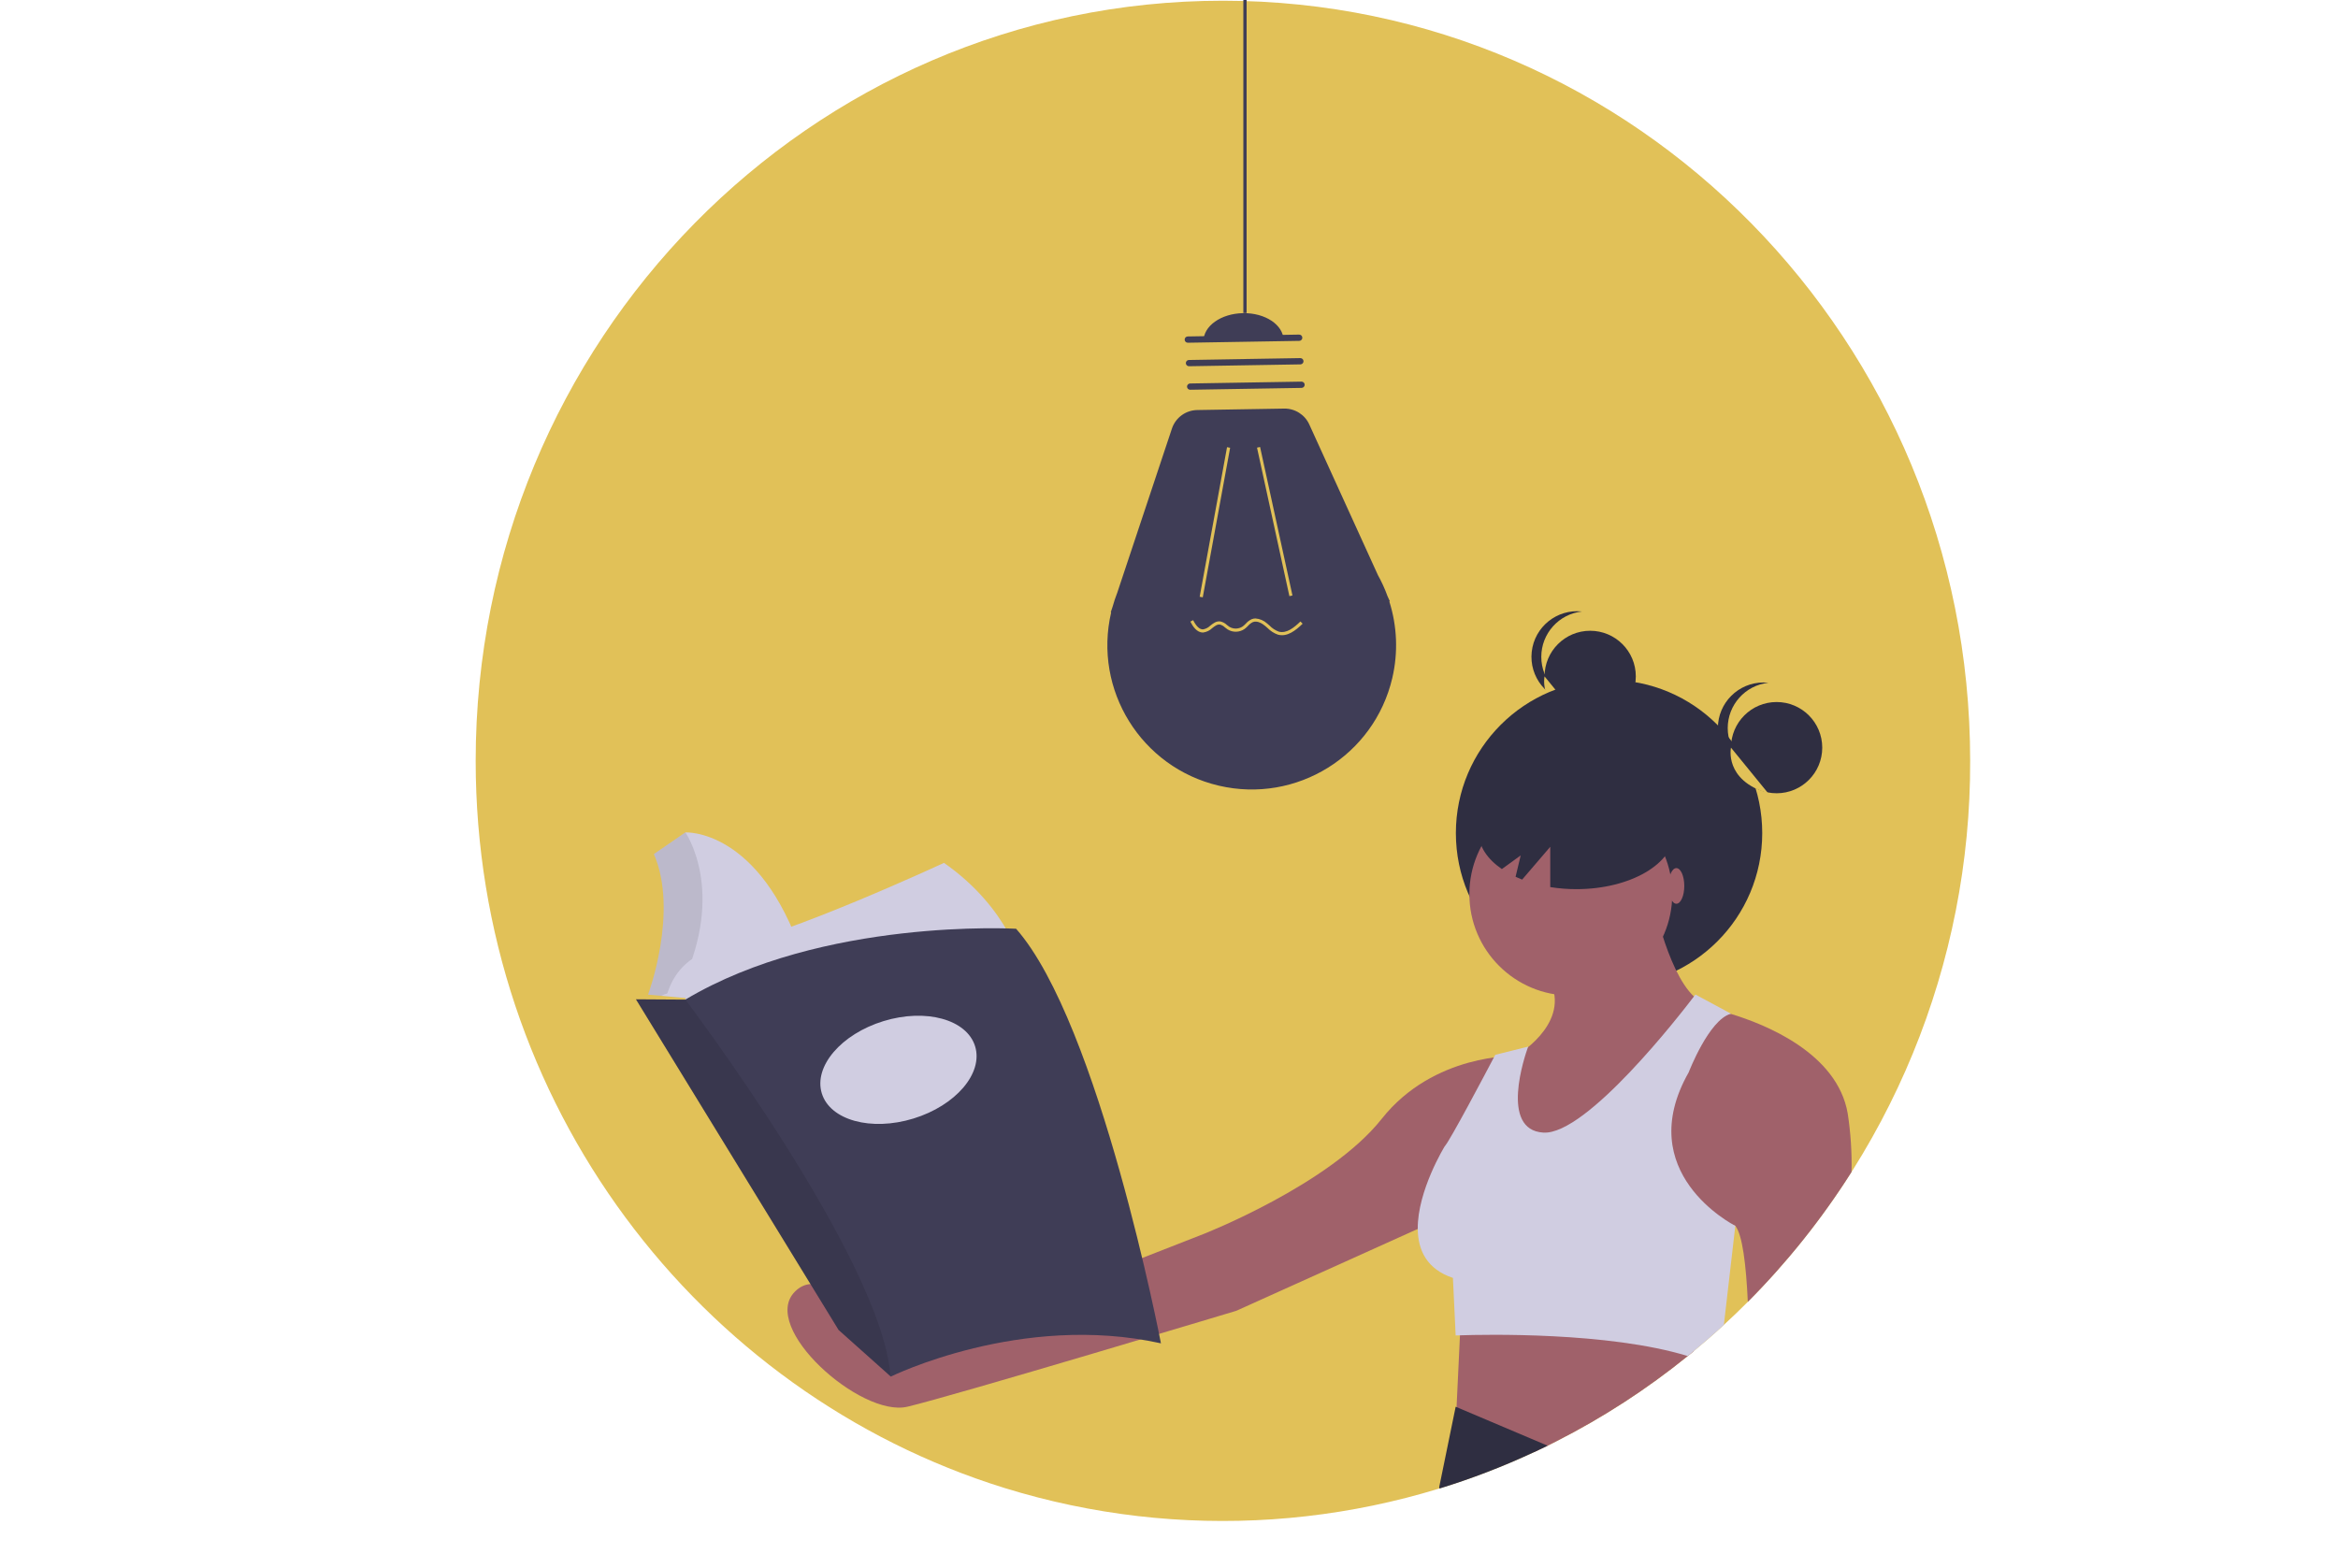 <?xml version="1.0" encoding="utf-8"?>
<!-- Generator: Adobe Illustrator 16.0.0, SVG Export Plug-In . SVG Version: 6.00 Build 0)  -->
<!DOCTYPE svg PUBLIC "-//W3C//DTD SVG 1.1//EN" "http://www.w3.org/Graphics/SVG/1.1/DTD/svg11.dtd">
<svg version="1.1" id="a0f4c522-d0e8-404b-95f8-59a6be9d5f61"
	 xmlns="http://www.w3.org/2000/svg" xmlns:xlink="http://www.w3.org/1999/xlink" x="0px" y="0px" width="985.586px"
	 height="661.152px" viewBox="0 0 985.586 661.152" enable-background="new 0 0 985.586 661.152" xml:space="preserve">
<title>book_reading</title>
<path fill="#E1C158" d="M830.524,320.805c0.26,85.461-33.459,167.521-93.729,228.11c-3.291,3.31-6.654,6.543-10.092,9.7
	c-4.139,3.819-8.387,7.523-12.738,11.109c-0.83,0.69-1.66,1.37-2.5,2.04c-17.197,13.937-35.822,26.014-55.561,36.03
	c-1.17,0.59-2.34,1.18-3.52,1.76c-1.871,0.92-3.762,1.82-5.65,2.7c-69.965,32.557-149.529,37.956-223.25,15.15
	c-129.07-40.061-222.96-162.17-222.96-306.6c0-177.01,141.03-320.5,315-320.5C689.495,0.305,830.524,143.795,830.524,320.805z"/>
<path fill="#3F3D56" d="M585.659,253.571l0.25-0.01l-0.986-2.166c-1.107-3.068-2.461-6.042-4.049-8.891l-28.936-63.53
	c-1.887-4.144-6.051-6.774-10.604-6.698l-36.645,0.61c-4.855,0.081-9.131,3.218-10.666,7.827L470.988,249.9
	c-0.758,1.938-1.416,3.913-1.971,5.918l-0.781,2.349l0.184-0.007c-7.656,32.724,12.666,65.458,45.391,73.114
	c32.723,7.655,65.457-12.667,73.113-45.391C589.424,275.196,588.987,264.031,585.659,253.571L585.659,253.571z"/>
<rect x="480.213" y="219.398" transform="matrix(-0.18 0.984 -0.984 -0.18 820.886 -244.242)" fill="#E1C158" width="64.08" height="1.322"/>
<rect x="536.723" y="187.6" transform="matrix(-0.977 0.213 -0.213 -0.977 1109.174 320.04)" fill="#E1C158" width="1.323" height="64.08"/>
<path fill="#3F3D56" d="M500.698,141.861l46.955-0.782c0.73-0.012,1.332,0.57,1.344,1.301s-0.57,1.333-1.301,1.345l0,0
	l-46.955,0.782c-0.73,0.014-1.334-0.567-1.348-1.297s0.566-1.334,1.297-1.348C500.692,141.861,500.696,141.861,500.698,141.861
	L500.698,141.861z"/>
<path fill="#3F3D56" d="M501.194,151.776l46.953-0.782c0.73-0.014,1.334,0.567,1.35,1.297c0.014,0.73-0.568,1.334-1.299,1.348
	c-0.002,0-0.004,0-0.006,0l-46.955,0.782c-0.73,0.01-1.33-0.574-1.342-1.304C499.885,152.39,500.465,151.79,501.194,151.776z"/>
<path fill="#3F3D56" d="M501.69,161.69l46.953-0.782c0.73-0.012,1.334,0.57,1.346,1.301s-0.57,1.333-1.301,1.345l-46.955,0.782
	c-0.73,0.01-1.33-0.573-1.342-1.304C500.381,162.304,500.961,161.705,501.69,161.69z"/>
<path fill="#3F3D56" d="M524.018,132.036c-9.314,0.155-16.777,5.472-16.672,11.875l33.729-0.562
	C540.967,136.946,533.331,131.881,524.018,132.036z"/>
<path fill="#E1C158" d="M529.208,260.766c1.84,0.125,3.584,0.87,4.945,2.113c0.35,0.289,0.691,0.592,1.035,0.896
	c1.088,1.135,2.422,2.007,3.896,2.55c3.232,0.882,6.424-1.674,9.115-4.29l0.924,0.949c-2.961,2.877-6.51,5.675-10.387,4.618
	c-1.674-0.59-3.189-1.56-4.424-2.835c-0.334-0.295-0.666-0.589-1.004-0.869c-1.105-0.917-3.24-2.343-5.139-1.604
	c-0.787,0.384-1.488,0.925-2.059,1.589c-0.443,0.465-0.92,0.896-1.43,1.287c-2.131,1.512-4.963,1.597-7.18,0.213
	c-0.389-0.26-0.764-0.542-1.123-0.842c-0.59-0.584-1.322-1.001-2.125-1.209c-1.123-0.158-2.145,0.645-3.229,1.494
	c-1.021,0.995-2.33,1.646-3.742,1.859c-0.047,0.002-0.096,0.004-0.145,0.005c-2.635,0.044-4.307-2.592-5.342-4.597l1.176-0.606
	c1.406,2.725,2.76,3.967,4.24,3.877c1.135-0.217,2.178-0.767,2.998-1.579c1.25-0.982,2.547-1.997,4.227-1.763
	c1.045,0.228,2.006,0.744,2.773,1.491c0.322,0.27,0.658,0.523,1.006,0.757c1.76,1.077,3.992,1.011,5.686-0.169
	c0.453-0.351,0.879-0.737,1.273-1.153c0.695-0.799,1.551-1.442,2.514-1.886C528.174,260.873,528.688,260.773,529.208,260.766z"/>
<rect x="524.133" fill="#3F3D56" width="1.375" height="131.982"/>
<circle fill="#2F2E41" cx="670.342" cy="285.189" r="19.235"/>
<path fill="#2F2E41" d="M649.733,276.945c0.002-9.824,7.406-18.068,17.174-19.121c-10.559-1.153-20.055,6.472-21.209,17.032
	c-1.152,10.56,6.473,20.056,17.033,21.209c1.387,0.151,2.789,0.151,4.176,0C657.139,295.014,649.735,286.77,649.733,276.945z"/>
<path fill="#E1C158" d="M651.108,285.189c0,0-2.988,13.739,15.68,19.234L651.108,285.189z"/>
<circle fill="#2F2E41" cx="678.297" cy="351.265" r="64.573"/>
<path fill="#A0616A" d="M713.965,569.725c-0.83,0.69-1.66,1.37-2.5,2.04c-17.197,13.937-35.822,26.014-55.561,36.03
	c-1.17,0.59-2.34,1.18-3.52,1.76c-1.871,0.92-3.762,1.82-5.65,2.7l-33.1-11.03l0.379-7.93v-0.03l1.439-30.239l0.49-10.341
	L713.965,569.725z"/>
<path fill="#2F2E41" d="M652.385,609.555c-1.871,0.92-3.762,1.82-5.65,2.7c-12.93,6.045-26.266,11.181-39.91,15.37
	c-0.07-0.2-0.109-0.409-0.121-0.62l6.932-33.87l0.379,0.16L652.385,609.555z"/>
<circle fill="#A0616A" cx="662.178" cy="377.012" r="42.762"/>
<path fill="#A0616A" d="M696.85,379.323c0,0,6.934,34.672,19.646,42.762l-70.498,83.212l-26.582-25.426l19.646-34.672
	c0,0,21.959-12.713,15.025-30.049L696.85,379.323z"/>
<path fill="#A0616A" d="M780.514,494.155c-12.529,19.794-27.191,38.157-43.719,54.76c-0.711-15.5-2.25-28.28-5.271-32.061
	c-0.008,0-0.014-0.004-0.02-0.01l-36.971-11.55c0,0,8.09-76.28,27.74-79.74c0,0,2.85,0.58,7.281,1.92
	c14.279,4.301,44.939,16.42,49.35,41.99C780.159,477.633,780.698,485.894,780.514,494.155z"/>
<path fill="#A0616A" d="M639.063,445.199c0,0-34.67-1.155-56.629,26.582s-75.123,48.54-75.123,48.54l-132.908,52.008
	c0,0-24.271-42.762-39.295-27.737s27.737,53.163,47.385,48.54c19.647-4.622,138.687-40.45,138.687-40.45l94.77-42.762
	L639.063,445.199z"/>
<path fill="#D0CDE1" d="M731.524,516.854l-4.82,41.761c-4.139,3.819-8.387,7.523-12.738,11.109c-0.83,0.69-1.66,1.37-2.5,2.04
	c-33.371-10.229-85.66-9.09-96.012-8.739c-1.18,0.029-1.818,0.06-1.818,0.06l-1.15-24.271c-11.09-3.689-14.73-11.76-14.83-20.64
	c-0.17-16.1,11.359-34.84,11.359-34.84c2.07-2.07,17.541-31.4,20.74-37.48c0.369-0.71,0.58-1.1,0.58-1.1l13.869-3.46
	c0,0-0.039,0.11-0.119,0.31c-1.24,3.471-12.02,34.86,6.539,35.95c18.262,1.08,57.98-50.2,63.451-57.39
	c0.41-0.54,0.629-0.83,0.629-0.83l15.031,8.09c-0.061,0.021-0.121,0.03-0.18,0.05c-9.182,2.55-17.682,24.66-17.682,24.66
	c-23.969,42.24,18.58,64.18,19.631,64.71C731.51,516.851,731.516,516.854,731.524,516.854z"/>
<path fill="#2F2E41" d="M664.502,326.818c-22.764,0-41.217,10.764-41.217,24.043c0,5.941,3.709,11.371,9.832,15.566l7.934-5.75
	l-2.158,9.008c0.896,0.414,1.811,0.816,2.764,1.188l11.854-13.829v16.989c3.635,0.582,7.311,0.873,10.99,0.871
	c22.764,0,41.217-10.765,41.217-24.043C705.717,337.582,687.264,326.818,664.502,326.818z"/>
<circle fill="#2F2E41" cx="748.932" cy="315.238" r="19.235"/>
<path fill="#2F2E41" d="M728.323,306.994c0.002-9.824,7.406-18.068,17.174-19.121c-0.684-0.074-1.373-0.112-2.061-0.114
	c-10.623-0.015-19.248,8.584-19.262,19.207c-0.016,10.623,8.582,19.247,19.205,19.262c0.707,0.001,1.414-0.037,2.117-0.114
	C735.729,325.063,728.325,316.818,728.323,306.994z"/>
<path fill="#E1C158" d="M729.698,315.238c0,0-2.988,13.739,15.68,19.235L729.698,315.238z"/>
<ellipse fill="#A0616A" cx="706.674" cy="373.544" rx="3.338" ry="7.512"/>
<path fill="#D0CDE1" d="M338.182,402.606l-50.677,12.278l-0.166,0.039l-5.509,4.987l-1.585,1.434l-3.399-0.616l-6.017-1.087
	l4.193-14.152l0.787-26.993l-2.883-16.511l15.986-11.007C288.912,350.979,320.099,349.144,338.182,402.606z"/>
<path opacity="0.1" enable-background="new    " d="M287.504,414.885c-0.687,1.465,0.752,0.498-0.034,2.005l-7.338,2.358
	l-3.286,1.48l-6.017-1.087l4.193-14.152l0.786-26.993l-2.883-16.511l15.987-11.007C288.912,350.979,306.069,375.277,287.504,414.885
	z"/>
<path fill="#D0CDE1" d="M397.934,363.82c0,0-66.566,30.924-93.56,35.642c-26.994,4.717-24.635,31.711-24.635,31.711l151.216-23.587
	C430.955,407.586,425.714,383.213,397.934,363.82z"/>
<path fill="#E1C158" d="M269.518,358.578c0,0,11.531,28.042-1.311,62.897l14.938,6.814l5.766-6.814l0.131-0.655l-15.855-1.441
	c0,0,13.104-35.117,2.359-59.49C275.546,359.889,273.187,354.646,269.518,358.578z"/>
<path fill="#3F3D56" d="M489.397,566.402c-58.966-13.104-113.871,14.021-113.871,14.021l-0.149-0.134l-21.864-19.522
	l-85.436-139.423l20.835,0.131C346.83,386.883,428.335,391.6,428.335,391.6C463.452,431.435,489.397,566.402,489.397,566.402z"/>
<path opacity="0.1" enable-background="new    " d="M375.377,580.29l-21.864-19.522l-85.436-139.423l20.835,0.131
	C288.912,421.476,371.952,531.151,375.377,580.29z"/>
<ellipse transform="matrix(-0.293 -0.956 0.956 -0.293 58.579 945.224)" fill="#D0CDE1" cx="378.672" cy="450.959" rx="21.49" ry="33.807"/>
</svg>
